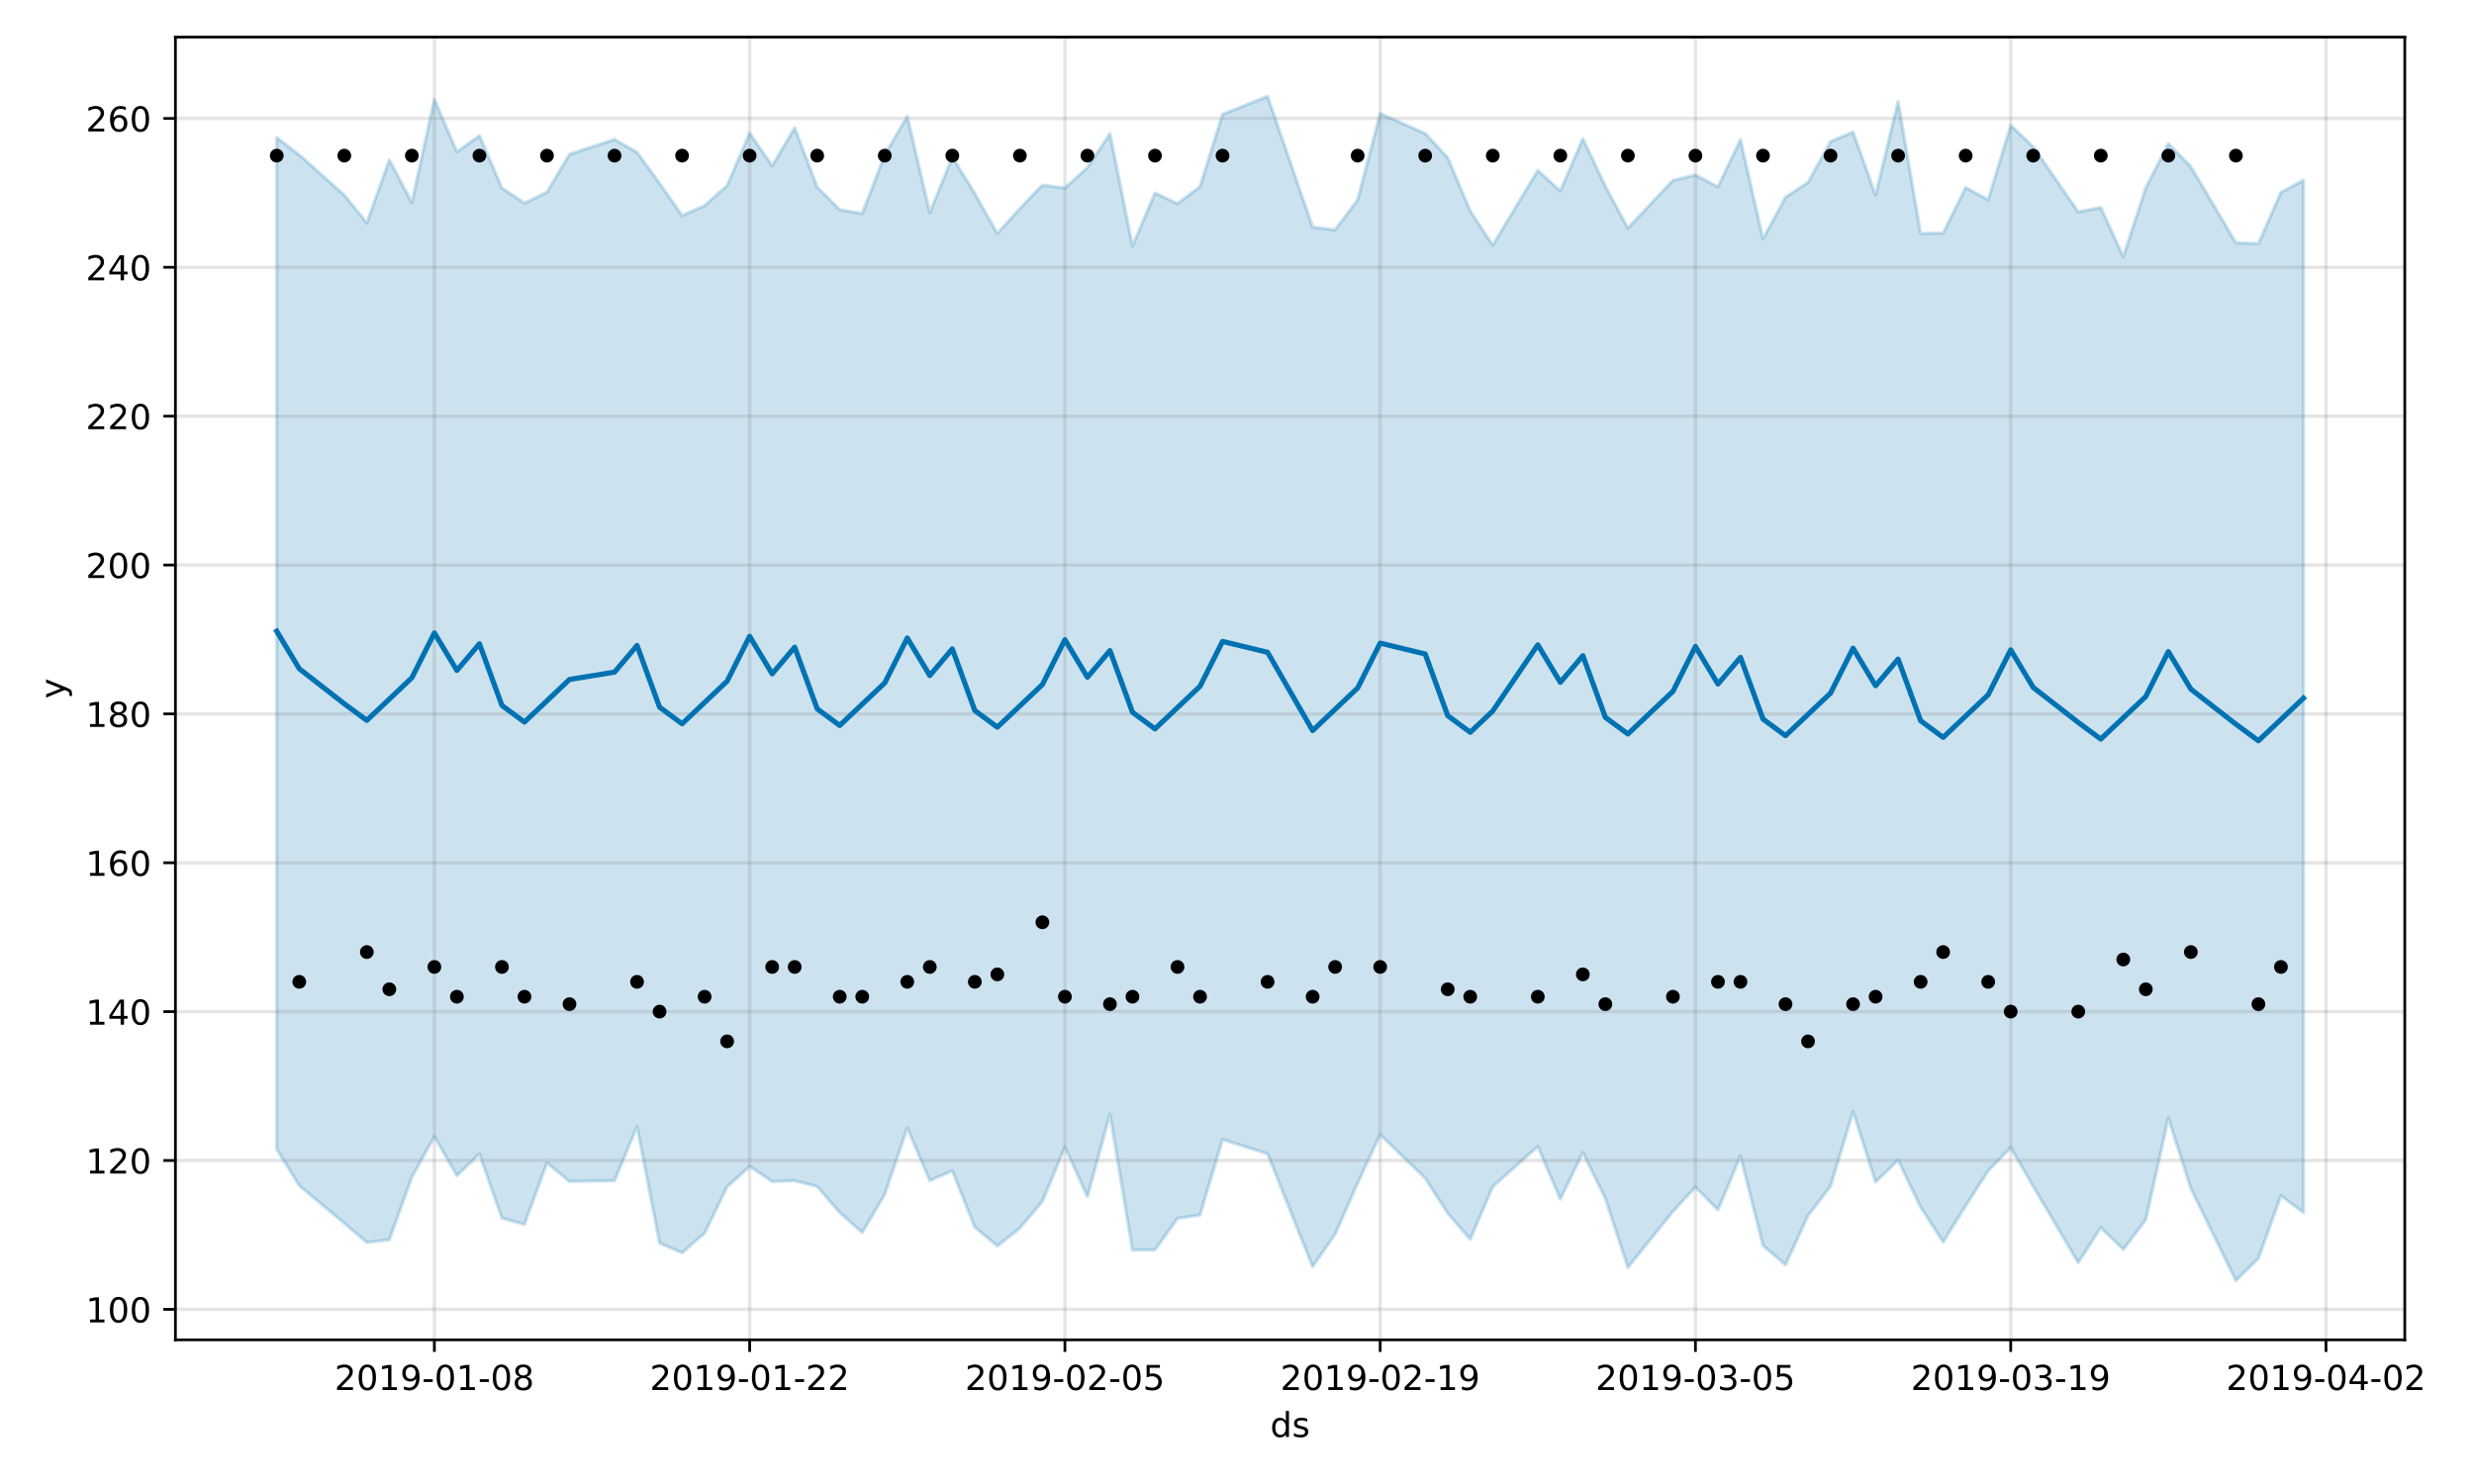 <?xml version="1.0" encoding="utf-8" standalone="no"?>
<!DOCTYPE svg PUBLIC "-//W3C//DTD SVG 1.1//EN"
  "http://www.w3.org/Graphics/SVG/1.1/DTD/svg11.dtd">
<!-- Created with matplotlib (https://matplotlib.org/) -->
<svg height="432pt" version="1.1" viewBox="0 0 720 432" width="720pt" xmlns="http://www.w3.org/2000/svg" xmlns:xlink="http://www.w3.org/1999/xlink">
 <defs>
  <style type="text/css">
*{stroke-linecap:butt;stroke-linejoin:round;}
  </style>
 </defs>
 <g id="figure_1">
  <g id="patch_1">
   <path d="M 0 432 
L 720 432 
L 720 0 
L 0 0 
z
" style="fill:#ffffff;"/>
  </g>
  <g id="axes_1">
   <g id="patch_2">
    <path d="M 51.05 390.04 
L 699.857 390.04 
L 699.857 10.8 
L 51.05 10.8 
z
" style="fill:#ffffff;"/>
   </g>
   <g id="PolyCollection_1">
    <defs>
     <path d="M 80.541 -391.945 
L 80.541 -97.471 
L 87.095 -86.848 
L 100.202 -75.898 
L 106.756 -70.315 
L 113.309 -71.108 
L 119.863 -89.3 
L 126.417 -101.158 
L 132.97 -89.761 
L 139.524 -96.068 
L 146.077 -77.388 
L 152.631 -75.592 
L 159.185 -93.476 
L 165.738 -88.064 
L 178.845 -88.304 
L 185.399 -104.038 
L 191.953 -70.131 
L 198.506 -67.31 
L 205.06 -73.029 
L 211.613 -86.503 
L 218.167 -92.453 
L 224.721 -88.048 
L 231.274 -88.267 
L 237.828 -86.614 
L 244.381 -78.99 
L 250.935 -73.202 
L 257.489 -84.285 
L 264.042 -103.657 
L 270.596 -88.303 
L 277.15 -91.182 
L 283.703 -74.73 
L 290.257 -69.286 
L 296.81 -74.454 
L 303.364 -82.254 
L 309.918 -98.103 
L 316.471 -83.655 
L 323.025 -107.671 
L 329.578 -68.111 
L 336.132 -68.154 
L 342.686 -77.302 
L 349.239 -78.295 
L 355.793 -100.283 
L 368.9 -96.116 
L 382.007 -63.256 
L 388.561 -72.72 
L 395.114 -87.574 
L 401.668 -101.708 
L 414.775 -89.025 
L 421.329 -78.801 
L 427.883 -71.232 
L 434.436 -86.549 
L 447.543 -98.238 
L 454.097 -82.909 
L 460.651 -96.477 
L 467.204 -83.126 
L 473.758 -63.026 
L 486.865 -79.322 
L 493.419 -86.413 
L 499.972 -79.782 
L 506.526 -95.44 
L 513.079 -69.431 
L 519.633 -63.8 
L 526.187 -78.155 
L 532.74 -86.656 
L 539.294 -108.4 
L 545.847 -87.907 
L 552.401 -94.269 
L 558.955 -80.578 
L 565.508 -70.411 
L 572.062 -80.956 
L 578.616 -91.178 
L 585.169 -97.909 
L 591.723 -86.614 
L 604.83 -64.409 
L 611.384 -74.646 
L 617.937 -68.256 
L 624.491 -76.971 
L 631.044 -106.542 
L 637.598 -86.023 
L 650.705 -59.198 
L 657.259 -65.664 
L 663.812 -83.924 
L 670.366 -78.998 
L 670.366 -379.538 
L 670.366 -379.538 
L 663.812 -375.989 
L 657.259 -361.091 
L 650.705 -361.329 
L 637.598 -383.488 
L 631.044 -390.186 
L 624.491 -377.349 
L 617.937 -357.271 
L 611.384 -371.605 
L 604.83 -370.314 
L 591.723 -389.271 
L 585.169 -395.503 
L 578.616 -373.856 
L 572.062 -377.392 
L 565.508 -364.171 
L 558.955 -364.016 
L 552.401 -402.439 
L 545.847 -375.169 
L 539.294 -393.574 
L 532.74 -390.777 
L 526.187 -378.931 
L 519.633 -374.581 
L 513.079 -362.413 
L 506.526 -391.344 
L 499.972 -377.6 
L 493.419 -381.058 
L 486.865 -379.507 
L 473.758 -365.584 
L 467.204 -377.774 
L 460.651 -391.64 
L 454.097 -376.417 
L 447.543 -382.41 
L 434.436 -360.608 
L 427.883 -370.601 
L 421.329 -386.079 
L 414.775 -393.165 
L 401.668 -398.951 
L 395.114 -373.831 
L 388.561 -365.092 
L 382.007 -365.912 
L 368.9 -403.962 
L 355.793 -398.74 
L 349.239 -377.694 
L 342.686 -372.712 
L 336.132 -375.831 
L 329.578 -360.417 
L 323.025 -393.077 
L 316.471 -383.25 
L 309.918 -377.255 
L 303.364 -378.121 
L 296.81 -371.31 
L 290.257 -364.018 
L 283.703 -375.664 
L 277.15 -386.263 
L 270.596 -370.066 
L 264.042 -398.152 
L 257.489 -386.906 
L 250.935 -369.849 
L 244.381 -370.946 
L 237.828 -377.54 
L 231.274 -394.802 
L 224.721 -383.701 
L 218.167 -393.288 
L 211.613 -378.009 
L 205.06 -372.122 
L 198.506 -369.258 
L 191.953 -378.617 
L 185.399 -387.655 
L 178.845 -391.416 
L 165.738 -387.105 
L 159.185 -376.056 
L 152.631 -372.869 
L 146.077 -377.29 
L 139.524 -392.49 
L 132.97 -387.805 
L 126.417 -403.079 
L 119.863 -373.001 
L 113.309 -385.466 
L 106.756 -367.09 
L 100.202 -375.217 
L 87.095 -386.914 
L 80.541 -391.945 
z
" id="m42d3e00633" style="stroke:#0072b2;stroke-opacity:0.2;"/>
    </defs>
    <g clip-path="url(#p1ea8ea8778)">
     <use style="fill:#0072b2;fill-opacity:0.2;stroke:#0072b2;stroke-opacity:0.2;" x="0" xlink:href="#m42d3e00633" y="432"/>
    </g>
   </g>
   <g id="matplotlib.axis_1">
    <g id="xtick_1">
     <g id="line2d_1">
      <path clip-path="url(#p1ea8ea8778)" d="M 126.417 390.04 
L 126.417 10.8 
" style="fill:none;stroke:#808080;stroke-linecap:square;stroke-opacity:0.2;"/>
     </g>
     <g id="line2d_2">
      <defs>
       <path d="M 0 0 
L 0 3.5 
" id="m10fb423e1f" style="stroke:#000000;stroke-width:0.8;"/>
      </defs>
      <g>
       <use style="stroke:#000000;stroke-width:0.8;" x="126.417" xlink:href="#m10fb423e1f" y="390.04"/>
      </g>
     </g>
     <g id="text_1">
      <!-- 2019-01-08 -->
      <defs>
       <path d="M 19.188 8.297 
L 53.609 8.297 
L 53.609 0 
L 7.328 0 
L 7.328 8.297 
Q 12.938 14.109 22.625 23.891 
Q 32.328 33.688 34.812 36.531 
Q 39.547 41.844 41.422 45.531 
Q 43.312 49.219 43.312 52.781 
Q 43.312 58.594 39.234 62.25 
Q 35.156 65.922 28.609 65.922 
Q 23.969 65.922 18.812 64.312 
Q 13.672 62.703 7.812 59.422 
L 7.812 69.391 
Q 13.766 71.781 18.938 73 
Q 24.125 74.219 28.422 74.219 
Q 39.75 74.219 46.484 68.547 
Q 53.219 62.891 53.219 53.422 
Q 53.219 48.922 51.531 44.891 
Q 49.859 40.875 45.406 35.406 
Q 44.188 33.984 37.641 27.219 
Q 31.109 20.453 19.188 8.297 
z
" id="DejaVuSans-50"/>
       <path d="M 31.781 66.406 
Q 24.172 66.406 20.328 58.906 
Q 16.5 51.422 16.5 36.375 
Q 16.5 21.391 20.328 13.891 
Q 24.172 6.391 31.781 6.391 
Q 39.453 6.391 43.281 13.891 
Q 47.125 21.391 47.125 36.375 
Q 47.125 51.422 43.281 58.906 
Q 39.453 66.406 31.781 66.406 
z
M 31.781 74.219 
Q 44.047 74.219 50.516 64.516 
Q 56.984 54.828 56.984 36.375 
Q 56.984 17.969 50.516 8.266 
Q 44.047 -1.422 31.781 -1.422 
Q 19.531 -1.422 13.062 8.266 
Q 6.594 17.969 6.594 36.375 
Q 6.594 54.828 13.062 64.516 
Q 19.531 74.219 31.781 74.219 
z
" id="DejaVuSans-48"/>
       <path d="M 12.406 8.297 
L 28.516 8.297 
L 28.516 63.922 
L 10.984 60.406 
L 10.984 69.391 
L 28.422 72.906 
L 38.281 72.906 
L 38.281 8.297 
L 54.391 8.297 
L 54.391 0 
L 12.406 0 
z
" id="DejaVuSans-49"/>
       <path d="M 10.984 1.516 
L 10.984 10.5 
Q 14.703 8.734 18.5 7.812 
Q 22.312 6.891 25.984 6.891 
Q 35.75 6.891 40.891 13.453 
Q 46.047 20.016 46.781 33.406 
Q 43.953 29.203 39.594 26.953 
Q 35.25 24.703 29.984 24.703 
Q 19.047 24.703 12.672 31.312 
Q 6.297 37.938 6.297 49.422 
Q 6.297 60.641 12.938 67.422 
Q 19.578 74.219 30.609 74.219 
Q 43.266 74.219 49.922 64.516 
Q 56.594 54.828 56.594 36.375 
Q 56.594 19.141 48.406 8.859 
Q 40.234 -1.422 26.422 -1.422 
Q 22.703 -1.422 18.891 -0.688 
Q 15.094 0.047 10.984 1.516 
z
M 30.609 32.422 
Q 37.25 32.422 41.125 36.953 
Q 45.016 41.5 45.016 49.422 
Q 45.016 57.281 41.125 61.844 
Q 37.25 66.406 30.609 66.406 
Q 23.969 66.406 20.094 61.844 
Q 16.219 57.281 16.219 49.422 
Q 16.219 41.5 20.094 36.953 
Q 23.969 32.422 30.609 32.422 
z
" id="DejaVuSans-57"/>
       <path d="M 4.891 31.391 
L 31.203 31.391 
L 31.203 23.391 
L 4.891 23.391 
z
" id="DejaVuSans-45"/>
       <path d="M 31.781 34.625 
Q 24.75 34.625 20.719 30.859 
Q 16.703 27.094 16.703 20.516 
Q 16.703 13.922 20.719 10.156 
Q 24.75 6.391 31.781 6.391 
Q 38.812 6.391 42.859 10.172 
Q 46.922 13.969 46.922 20.516 
Q 46.922 27.094 42.891 30.859 
Q 38.875 34.625 31.781 34.625 
z
M 21.922 38.812 
Q 15.578 40.375 12.031 44.719 
Q 8.5 49.078 8.5 55.328 
Q 8.5 64.062 14.719 69.141 
Q 20.953 74.219 31.781 74.219 
Q 42.672 74.219 48.875 69.141 
Q 55.078 64.062 55.078 55.328 
Q 55.078 49.078 51.531 44.719 
Q 48 40.375 41.703 38.812 
Q 48.828 37.156 52.797 32.312 
Q 56.781 27.484 56.781 20.516 
Q 56.781 9.906 50.312 4.234 
Q 43.844 -1.422 31.781 -1.422 
Q 19.734 -1.422 13.25 4.234 
Q 6.781 9.906 6.781 20.516 
Q 6.781 27.484 10.781 32.312 
Q 14.797 37.156 21.922 38.812 
z
M 18.312 54.391 
Q 18.312 48.734 21.844 45.562 
Q 25.391 42.391 31.781 42.391 
Q 38.141 42.391 41.719 45.562 
Q 45.312 48.734 45.312 54.391 
Q 45.312 60.062 41.719 63.234 
Q 38.141 66.406 31.781 66.406 
Q 25.391 66.406 21.844 63.234 
Q 18.312 60.062 18.312 54.391 
z
" id="DejaVuSans-56"/>
      </defs>
      <g transform="translate(97.359 404.638)scale(0.1 -0.1)">
       <use xlink:href="#DejaVuSans-50"/>
       <use x="63.623" xlink:href="#DejaVuSans-48"/>
       <use x="127.246" xlink:href="#DejaVuSans-49"/>
       <use x="190.869" xlink:href="#DejaVuSans-57"/>
       <use x="254.492" xlink:href="#DejaVuSans-45"/>
       <use x="290.576" xlink:href="#DejaVuSans-48"/>
       <use x="354.199" xlink:href="#DejaVuSans-49"/>
       <use x="417.822" xlink:href="#DejaVuSans-45"/>
       <use x="453.906" xlink:href="#DejaVuSans-48"/>
       <use x="517.529" xlink:href="#DejaVuSans-56"/>
      </g>
     </g>
    </g>
    <g id="xtick_2">
     <g id="line2d_3">
      <path clip-path="url(#p1ea8ea8778)" d="M 218.167 390.04 
L 218.167 10.8 
" style="fill:none;stroke:#808080;stroke-linecap:square;stroke-opacity:0.2;"/>
     </g>
     <g id="line2d_4">
      <g>
       <use style="stroke:#000000;stroke-width:0.8;" x="218.167" xlink:href="#m10fb423e1f" y="390.04"/>
      </g>
     </g>
     <g id="text_2">
      <!-- 2019-01-22 -->
      <g transform="translate(189.109 404.638)scale(0.1 -0.1)">
       <use xlink:href="#DejaVuSans-50"/>
       <use x="63.623" xlink:href="#DejaVuSans-48"/>
       <use x="127.246" xlink:href="#DejaVuSans-49"/>
       <use x="190.869" xlink:href="#DejaVuSans-57"/>
       <use x="254.492" xlink:href="#DejaVuSans-45"/>
       <use x="290.576" xlink:href="#DejaVuSans-48"/>
       <use x="354.199" xlink:href="#DejaVuSans-49"/>
       <use x="417.822" xlink:href="#DejaVuSans-45"/>
       <use x="453.906" xlink:href="#DejaVuSans-50"/>
       <use x="517.529" xlink:href="#DejaVuSans-50"/>
      </g>
     </g>
    </g>
    <g id="xtick_3">
     <g id="line2d_5">
      <path clip-path="url(#p1ea8ea8778)" d="M 309.918 390.04 
L 309.918 10.8 
" style="fill:none;stroke:#808080;stroke-linecap:square;stroke-opacity:0.2;"/>
     </g>
     <g id="line2d_6">
      <g>
       <use style="stroke:#000000;stroke-width:0.8;" x="309.918" xlink:href="#m10fb423e1f" y="390.04"/>
      </g>
     </g>
     <g id="text_3">
      <!-- 2019-02-05 -->
      <defs>
       <path d="M 10.797 72.906 
L 49.516 72.906 
L 49.516 64.594 
L 19.828 64.594 
L 19.828 46.734 
Q 21.969 47.469 24.109 47.828 
Q 26.266 48.188 28.422 48.188 
Q 40.625 48.188 47.75 41.5 
Q 54.891 34.812 54.891 23.391 
Q 54.891 11.625 47.562 5.094 
Q 40.234 -1.422 26.906 -1.422 
Q 22.312 -1.422 17.547 -0.641 
Q 12.797 0.141 7.719 1.703 
L 7.719 11.625 
Q 12.109 9.234 16.797 8.062 
Q 21.484 6.891 26.703 6.891 
Q 35.156 6.891 40.078 11.328 
Q 45.016 15.766 45.016 23.391 
Q 45.016 31 40.078 35.438 
Q 35.156 39.891 26.703 39.891 
Q 22.75 39.891 18.812 39.016 
Q 14.891 38.141 10.797 36.281 
z
" id="DejaVuSans-53"/>
      </defs>
      <g transform="translate(280.86 404.638)scale(0.1 -0.1)">
       <use xlink:href="#DejaVuSans-50"/>
       <use x="63.623" xlink:href="#DejaVuSans-48"/>
       <use x="127.246" xlink:href="#DejaVuSans-49"/>
       <use x="190.869" xlink:href="#DejaVuSans-57"/>
       <use x="254.492" xlink:href="#DejaVuSans-45"/>
       <use x="290.576" xlink:href="#DejaVuSans-48"/>
       <use x="354.199" xlink:href="#DejaVuSans-50"/>
       <use x="417.822" xlink:href="#DejaVuSans-45"/>
       <use x="453.906" xlink:href="#DejaVuSans-48"/>
       <use x="517.529" xlink:href="#DejaVuSans-53"/>
      </g>
     </g>
    </g>
    <g id="xtick_4">
     <g id="line2d_7">
      <path clip-path="url(#p1ea8ea8778)" d="M 401.668 390.04 
L 401.668 10.8 
" style="fill:none;stroke:#808080;stroke-linecap:square;stroke-opacity:0.2;"/>
     </g>
     <g id="line2d_8">
      <g>
       <use style="stroke:#000000;stroke-width:0.8;" x="401.668" xlink:href="#m10fb423e1f" y="390.04"/>
      </g>
     </g>
     <g id="text_4">
      <!-- 2019-02-19 -->
      <g transform="translate(372.61 404.638)scale(0.1 -0.1)">
       <use xlink:href="#DejaVuSans-50"/>
       <use x="63.623" xlink:href="#DejaVuSans-48"/>
       <use x="127.246" xlink:href="#DejaVuSans-49"/>
       <use x="190.869" xlink:href="#DejaVuSans-57"/>
       <use x="254.492" xlink:href="#DejaVuSans-45"/>
       <use x="290.576" xlink:href="#DejaVuSans-48"/>
       <use x="354.199" xlink:href="#DejaVuSans-50"/>
       <use x="417.822" xlink:href="#DejaVuSans-45"/>
       <use x="453.906" xlink:href="#DejaVuSans-49"/>
       <use x="517.529" xlink:href="#DejaVuSans-57"/>
      </g>
     </g>
    </g>
    <g id="xtick_5">
     <g id="line2d_9">
      <path clip-path="url(#p1ea8ea8778)" d="M 493.419 390.04 
L 493.419 10.8 
" style="fill:none;stroke:#808080;stroke-linecap:square;stroke-opacity:0.2;"/>
     </g>
     <g id="line2d_10">
      <g>
       <use style="stroke:#000000;stroke-width:0.8;" x="493.419" xlink:href="#m10fb423e1f" y="390.04"/>
      </g>
     </g>
     <g id="text_5">
      <!-- 2019-03-05 -->
      <defs>
       <path d="M 40.578 39.312 
Q 47.656 37.797 51.625 33 
Q 55.609 28.219 55.609 21.188 
Q 55.609 10.406 48.188 4.484 
Q 40.766 -1.422 27.094 -1.422 
Q 22.516 -1.422 17.656 -0.516 
Q 12.797 0.391 7.625 2.203 
L 7.625 11.719 
Q 11.719 9.328 16.594 8.109 
Q 21.484 6.891 26.812 6.891 
Q 36.078 6.891 40.938 10.547 
Q 45.797 14.203 45.797 21.188 
Q 45.797 27.641 41.281 31.266 
Q 36.766 34.906 28.719 34.906 
L 20.219 34.906 
L 20.219 43.016 
L 29.109 43.016 
Q 36.375 43.016 40.234 45.922 
Q 44.094 48.828 44.094 54.297 
Q 44.094 59.906 40.109 62.906 
Q 36.141 65.922 28.719 65.922 
Q 24.656 65.922 20.016 65.031 
Q 15.375 64.156 9.812 62.312 
L 9.812 71.094 
Q 15.438 72.656 20.344 73.438 
Q 25.25 74.219 29.594 74.219 
Q 40.828 74.219 47.359 69.109 
Q 53.906 64.016 53.906 55.328 
Q 53.906 49.266 50.438 45.094 
Q 46.969 40.922 40.578 39.312 
z
" id="DejaVuSans-51"/>
      </defs>
      <g transform="translate(464.361 404.638)scale(0.1 -0.1)">
       <use xlink:href="#DejaVuSans-50"/>
       <use x="63.623" xlink:href="#DejaVuSans-48"/>
       <use x="127.246" xlink:href="#DejaVuSans-49"/>
       <use x="190.869" xlink:href="#DejaVuSans-57"/>
       <use x="254.492" xlink:href="#DejaVuSans-45"/>
       <use x="290.576" xlink:href="#DejaVuSans-48"/>
       <use x="354.199" xlink:href="#DejaVuSans-51"/>
       <use x="417.822" xlink:href="#DejaVuSans-45"/>
       <use x="453.906" xlink:href="#DejaVuSans-48"/>
       <use x="517.529" xlink:href="#DejaVuSans-53"/>
      </g>
     </g>
    </g>
    <g id="xtick_6">
     <g id="line2d_11">
      <path clip-path="url(#p1ea8ea8778)" d="M 585.169 390.04 
L 585.169 10.8 
" style="fill:none;stroke:#808080;stroke-linecap:square;stroke-opacity:0.2;"/>
     </g>
     <g id="line2d_12">
      <g>
       <use style="stroke:#000000;stroke-width:0.8;" x="585.169" xlink:href="#m10fb423e1f" y="390.04"/>
      </g>
     </g>
     <g id="text_6">
      <!-- 2019-03-19 -->
      <g transform="translate(556.111 404.638)scale(0.1 -0.1)">
       <use xlink:href="#DejaVuSans-50"/>
       <use x="63.623" xlink:href="#DejaVuSans-48"/>
       <use x="127.246" xlink:href="#DejaVuSans-49"/>
       <use x="190.869" xlink:href="#DejaVuSans-57"/>
       <use x="254.492" xlink:href="#DejaVuSans-45"/>
       <use x="290.576" xlink:href="#DejaVuSans-48"/>
       <use x="354.199" xlink:href="#DejaVuSans-51"/>
       <use x="417.822" xlink:href="#DejaVuSans-45"/>
       <use x="453.906" xlink:href="#DejaVuSans-49"/>
       <use x="517.529" xlink:href="#DejaVuSans-57"/>
      </g>
     </g>
    </g>
    <g id="xtick_7">
     <g id="line2d_13">
      <path clip-path="url(#p1ea8ea8778)" d="M 676.92 390.04 
L 676.92 10.8 
" style="fill:none;stroke:#808080;stroke-linecap:square;stroke-opacity:0.2;"/>
     </g>
     <g id="line2d_14">
      <g>
       <use style="stroke:#000000;stroke-width:0.8;" x="676.92" xlink:href="#m10fb423e1f" y="390.04"/>
      </g>
     </g>
     <g id="text_7">
      <!-- 2019-04-02 -->
      <defs>
       <path d="M 37.797 64.312 
L 12.891 25.391 
L 37.797 25.391 
z
M 35.203 72.906 
L 47.609 72.906 
L 47.609 25.391 
L 58.016 25.391 
L 58.016 17.188 
L 47.609 17.188 
L 47.609 0 
L 37.797 0 
L 37.797 17.188 
L 4.891 17.188 
L 4.891 26.703 
z
" id="DejaVuSans-52"/>
      </defs>
      <g transform="translate(647.862 404.638)scale(0.1 -0.1)">
       <use xlink:href="#DejaVuSans-50"/>
       <use x="63.623" xlink:href="#DejaVuSans-48"/>
       <use x="127.246" xlink:href="#DejaVuSans-49"/>
       <use x="190.869" xlink:href="#DejaVuSans-57"/>
       <use x="254.492" xlink:href="#DejaVuSans-45"/>
       <use x="290.576" xlink:href="#DejaVuSans-48"/>
       <use x="354.199" xlink:href="#DejaVuSans-52"/>
       <use x="417.822" xlink:href="#DejaVuSans-45"/>
       <use x="453.906" xlink:href="#DejaVuSans-48"/>
       <use x="517.529" xlink:href="#DejaVuSans-50"/>
      </g>
     </g>
    </g>
    <g id="text_8">
     <!-- ds -->
     <defs>
      <path d="M 45.406 46.391 
L 45.406 75.984 
L 54.391 75.984 
L 54.391 0 
L 45.406 0 
L 45.406 8.203 
Q 42.578 3.328 38.25 0.953 
Q 33.938 -1.422 27.875 -1.422 
Q 17.969 -1.422 11.734 6.484 
Q 5.516 14.406 5.516 27.297 
Q 5.516 40.188 11.734 48.094 
Q 17.969 56 27.875 56 
Q 33.938 56 38.25 53.625 
Q 42.578 51.266 45.406 46.391 
z
M 14.797 27.297 
Q 14.797 17.391 18.875 11.75 
Q 22.953 6.109 30.078 6.109 
Q 37.203 6.109 41.297 11.75 
Q 45.406 17.391 45.406 27.297 
Q 45.406 37.203 41.297 42.844 
Q 37.203 48.484 30.078 48.484 
Q 22.953 48.484 18.875 42.844 
Q 14.797 37.203 14.797 27.297 
z
" id="DejaVuSans-100"/>
      <path d="M 44.281 53.078 
L 44.281 44.578 
Q 40.484 46.531 36.375 47.5 
Q 32.281 48.484 27.875 48.484 
Q 21.188 48.484 17.844 46.438 
Q 14.5 44.391 14.5 40.281 
Q 14.5 37.156 16.891 35.375 
Q 19.281 33.594 26.516 31.984 
L 29.594 31.297 
Q 39.156 29.25 43.188 25.516 
Q 47.219 21.781 47.219 15.094 
Q 47.219 7.469 41.188 3.016 
Q 35.156 -1.422 24.609 -1.422 
Q 20.219 -1.422 15.453 -0.562 
Q 10.688 0.297 5.422 2 
L 5.422 11.281 
Q 10.406 8.688 15.234 7.391 
Q 20.062 6.109 24.812 6.109 
Q 31.156 6.109 34.562 8.281 
Q 37.984 10.453 37.984 14.406 
Q 37.984 18.062 35.516 20.016 
Q 33.062 21.969 24.703 23.781 
L 21.578 24.516 
Q 13.234 26.266 9.516 29.906 
Q 5.812 33.547 5.812 39.891 
Q 5.812 47.609 11.281 51.797 
Q 16.75 56 26.812 56 
Q 31.781 56 36.172 55.266 
Q 40.578 54.547 44.281 53.078 
z
" id="DejaVuSans-115"/>
     </defs>
     <g transform="translate(369.675 418.317)scale(0.1 -0.1)">
      <use xlink:href="#DejaVuSans-100"/>
      <use x="63.477" xlink:href="#DejaVuSans-115"/>
     </g>
    </g>
   </g>
   <g id="matplotlib.axis_2">
    <g id="ytick_1">
     <g id="line2d_15">
      <path clip-path="url(#p1ea8ea8778)" d="M 51.05 381.153 
L 699.857 381.153 
" style="fill:none;stroke:#808080;stroke-linecap:square;stroke-opacity:0.2;"/>
     </g>
     <g id="line2d_16">
      <defs>
       <path d="M 0 0 
L -3.5 0 
" id="m624b433dbf" style="stroke:#000000;stroke-width:0.8;"/>
      </defs>
      <g>
       <use style="stroke:#000000;stroke-width:0.8;" x="51.05" xlink:href="#m624b433dbf" y="381.153"/>
      </g>
     </g>
     <g id="text_9">
      <!-- 100 -->
      <g transform="translate(24.962 384.952)scale(0.1 -0.1)">
       <use xlink:href="#DejaVuSans-49"/>
       <use x="63.623" xlink:href="#DejaVuSans-48"/>
       <use x="127.246" xlink:href="#DejaVuSans-48"/>
      </g>
     </g>
    </g>
    <g id="ytick_2">
     <g id="line2d_17">
      <path clip-path="url(#p1ea8ea8778)" d="M 51.05 337.818 
L 699.857 337.818 
" style="fill:none;stroke:#808080;stroke-linecap:square;stroke-opacity:0.2;"/>
     </g>
     <g id="line2d_18">
      <g>
       <use style="stroke:#000000;stroke-width:0.8;" x="51.05" xlink:href="#m624b433dbf" y="337.818"/>
      </g>
     </g>
     <g id="text_10">
      <!-- 120 -->
      <g transform="translate(24.962 341.617)scale(0.1 -0.1)">
       <use xlink:href="#DejaVuSans-49"/>
       <use x="63.623" xlink:href="#DejaVuSans-50"/>
       <use x="127.246" xlink:href="#DejaVuSans-48"/>
      </g>
     </g>
    </g>
    <g id="ytick_3">
     <g id="line2d_19">
      <path clip-path="url(#p1ea8ea8778)" d="M 51.05 294.483 
L 699.857 294.483 
" style="fill:none;stroke:#808080;stroke-linecap:square;stroke-opacity:0.2;"/>
     </g>
     <g id="line2d_20">
      <g>
       <use style="stroke:#000000;stroke-width:0.8;" x="51.05" xlink:href="#m624b433dbf" y="294.483"/>
      </g>
     </g>
     <g id="text_11">
      <!-- 140 -->
      <g transform="translate(24.962 298.282)scale(0.1 -0.1)">
       <use xlink:href="#DejaVuSans-49"/>
       <use x="63.623" xlink:href="#DejaVuSans-52"/>
       <use x="127.246" xlink:href="#DejaVuSans-48"/>
      </g>
     </g>
    </g>
    <g id="ytick_4">
     <g id="line2d_21">
      <path clip-path="url(#p1ea8ea8778)" d="M 51.05 251.148 
L 699.857 251.148 
" style="fill:none;stroke:#808080;stroke-linecap:square;stroke-opacity:0.2;"/>
     </g>
     <g id="line2d_22">
      <g>
       <use style="stroke:#000000;stroke-width:0.8;" x="51.05" xlink:href="#m624b433dbf" y="251.148"/>
      </g>
     </g>
     <g id="text_12">
      <!-- 160 -->
      <defs>
       <path d="M 33.016 40.375 
Q 26.375 40.375 22.484 35.828 
Q 18.609 31.297 18.609 23.391 
Q 18.609 15.531 22.484 10.953 
Q 26.375 6.391 33.016 6.391 
Q 39.656 6.391 43.531 10.953 
Q 47.406 15.531 47.406 23.391 
Q 47.406 31.297 43.531 35.828 
Q 39.656 40.375 33.016 40.375 
z
M 52.594 71.297 
L 52.594 62.312 
Q 48.875 64.062 45.094 64.984 
Q 41.312 65.922 37.594 65.922 
Q 27.828 65.922 22.672 59.328 
Q 17.531 52.734 16.797 39.406 
Q 19.672 43.656 24.016 45.922 
Q 28.375 48.188 33.594 48.188 
Q 44.578 48.188 50.953 41.516 
Q 57.328 34.859 57.328 23.391 
Q 57.328 12.156 50.688 5.359 
Q 44.047 -1.422 33.016 -1.422 
Q 20.359 -1.422 13.672 8.266 
Q 6.984 17.969 6.984 36.375 
Q 6.984 53.656 15.188 63.938 
Q 23.391 74.219 37.203 74.219 
Q 40.922 74.219 44.703 73.484 
Q 48.484 72.75 52.594 71.297 
z
" id="DejaVuSans-54"/>
      </defs>
      <g transform="translate(24.962 254.947)scale(0.1 -0.1)">
       <use xlink:href="#DejaVuSans-49"/>
       <use x="63.623" xlink:href="#DejaVuSans-54"/>
       <use x="127.246" xlink:href="#DejaVuSans-48"/>
      </g>
     </g>
    </g>
    <g id="ytick_5">
     <g id="line2d_23">
      <path clip-path="url(#p1ea8ea8778)" d="M 51.05 207.813 
L 699.857 207.813 
" style="fill:none;stroke:#808080;stroke-linecap:square;stroke-opacity:0.2;"/>
     </g>
     <g id="line2d_24">
      <g>
       <use style="stroke:#000000;stroke-width:0.8;" x="51.05" xlink:href="#m624b433dbf" y="207.813"/>
      </g>
     </g>
     <g id="text_13">
      <!-- 180 -->
      <g transform="translate(24.962 211.613)scale(0.1 -0.1)">
       <use xlink:href="#DejaVuSans-49"/>
       <use x="63.623" xlink:href="#DejaVuSans-56"/>
       <use x="127.246" xlink:href="#DejaVuSans-48"/>
      </g>
     </g>
    </g>
    <g id="ytick_6">
     <g id="line2d_25">
      <path clip-path="url(#p1ea8ea8778)" d="M 51.05 164.479 
L 699.857 164.479 
" style="fill:none;stroke:#808080;stroke-linecap:square;stroke-opacity:0.2;"/>
     </g>
     <g id="line2d_26">
      <g>
       <use style="stroke:#000000;stroke-width:0.8;" x="51.05" xlink:href="#m624b433dbf" y="164.479"/>
      </g>
     </g>
     <g id="text_14">
      <!-- 200 -->
      <g transform="translate(24.962 168.278)scale(0.1 -0.1)">
       <use xlink:href="#DejaVuSans-50"/>
       <use x="63.623" xlink:href="#DejaVuSans-48"/>
       <use x="127.246" xlink:href="#DejaVuSans-48"/>
      </g>
     </g>
    </g>
    <g id="ytick_7">
     <g id="line2d_27">
      <path clip-path="url(#p1ea8ea8778)" d="M 51.05 121.144 
L 699.857 121.144 
" style="fill:none;stroke:#808080;stroke-linecap:square;stroke-opacity:0.2;"/>
     </g>
     <g id="line2d_28">
      <g>
       <use style="stroke:#000000;stroke-width:0.8;" x="51.05" xlink:href="#m624b433dbf" y="121.144"/>
      </g>
     </g>
     <g id="text_15">
      <!-- 220 -->
      <g transform="translate(24.962 124.943)scale(0.1 -0.1)">
       <use xlink:href="#DejaVuSans-50"/>
       <use x="63.623" xlink:href="#DejaVuSans-50"/>
       <use x="127.246" xlink:href="#DejaVuSans-48"/>
      </g>
     </g>
    </g>
    <g id="ytick_8">
     <g id="line2d_29">
      <path clip-path="url(#p1ea8ea8778)" d="M 51.05 77.809 
L 699.857 77.809 
" style="fill:none;stroke:#808080;stroke-linecap:square;stroke-opacity:0.2;"/>
     </g>
     <g id="line2d_30">
      <g>
       <use style="stroke:#000000;stroke-width:0.8;" x="51.05" xlink:href="#m624b433dbf" y="77.809"/>
      </g>
     </g>
     <g id="text_16">
      <!-- 240 -->
      <g transform="translate(24.962 81.608)scale(0.1 -0.1)">
       <use xlink:href="#DejaVuSans-50"/>
       <use x="63.623" xlink:href="#DejaVuSans-52"/>
       <use x="127.246" xlink:href="#DejaVuSans-48"/>
      </g>
     </g>
    </g>
    <g id="ytick_9">
     <g id="line2d_31">
      <path clip-path="url(#p1ea8ea8778)" d="M 51.05 34.474 
L 699.857 34.474 
" style="fill:none;stroke:#808080;stroke-linecap:square;stroke-opacity:0.2;"/>
     </g>
     <g id="line2d_32">
      <g>
       <use style="stroke:#000000;stroke-width:0.8;" x="51.05" xlink:href="#m624b433dbf" y="34.474"/>
      </g>
     </g>
     <g id="text_17">
      <!-- 260 -->
      <g transform="translate(24.962 38.274)scale(0.1 -0.1)">
       <use xlink:href="#DejaVuSans-50"/>
       <use x="63.623" xlink:href="#DejaVuSans-54"/>
       <use x="127.246" xlink:href="#DejaVuSans-48"/>
      </g>
     </g>
    </g>
    <g id="text_18">
     <!-- y -->
     <defs>
      <path d="M 32.172 -5.078 
Q 28.375 -14.844 24.75 -17.812 
Q 21.141 -20.797 15.094 -20.797 
L 7.906 -20.797 
L 7.906 -13.281 
L 13.188 -13.281 
Q 16.891 -13.281 18.938 -11.516 
Q 21 -9.766 23.484 -3.219 
L 25.094 0.875 
L 2.984 54.688 
L 12.5 54.688 
L 29.594 11.922 
L 46.688 54.688 
L 56.203 54.688 
z
" id="DejaVuSans-121"/>
     </defs>
     <g transform="translate(18.883 203.379)rotate(-90)scale(0.1 -0.1)">
      <use xlink:href="#DejaVuSans-121"/>
     </g>
    </g>
   </g>
   <g id="line2d_33">
    <defs>
     <path d="M 0 1.5 
C 0.398 1.5 0.779 1.342 1.061 1.061 
C 1.342 0.779 1.5 0.398 1.5 0 
C 1.5 -0.398 1.342 -0.779 1.061 -1.061 
C 0.779 -1.342 0.398 -1.5 0 -1.5 
C -0.398 -1.5 -0.779 -1.342 -1.061 -1.061 
C -1.342 -0.779 -1.5 -0.398 -1.5 0 
C -1.5 0.398 -1.342 0.779 -1.061 1.061 
C -0.779 1.342 -0.398 1.5 0 1.5 
z
" id="m9af51e0bf7" style="stroke:#000000;"/>
    </defs>
    <g clip-path="url(#p1ea8ea8778)">
     <use style="stroke:#000000;" x="80.541" xlink:href="#m9af51e0bf7" y="45.308"/>
     <use style="stroke:#000000;" x="87.095" xlink:href="#m9af51e0bf7" y="285.816"/>
     <use style="stroke:#000000;" x="100.202" xlink:href="#m9af51e0bf7" y="45.308"/>
     <use style="stroke:#000000;" x="106.756" xlink:href="#m9af51e0bf7" y="277.149"/>
     <use style="stroke:#000000;" x="113.309" xlink:href="#m9af51e0bf7" y="287.983"/>
     <use style="stroke:#000000;" x="119.863" xlink:href="#m9af51e0bf7" y="45.308"/>
     <use style="stroke:#000000;" x="126.417" xlink:href="#m9af51e0bf7" y="281.483"/>
     <use style="stroke:#000000;" x="132.97" xlink:href="#m9af51e0bf7" y="290.15"/>
     <use style="stroke:#000000;" x="139.524" xlink:href="#m9af51e0bf7" y="45.308"/>
     <use style="stroke:#000000;" x="146.077" xlink:href="#m9af51e0bf7" y="281.483"/>
     <use style="stroke:#000000;" x="152.631" xlink:href="#m9af51e0bf7" y="290.15"/>
     <use style="stroke:#000000;" x="159.185" xlink:href="#m9af51e0bf7" y="45.308"/>
     <use style="stroke:#000000;" x="165.738" xlink:href="#m9af51e0bf7" y="292.316"/>
     <use style="stroke:#000000;" x="178.845" xlink:href="#m9af51e0bf7" y="45.308"/>
     <use style="stroke:#000000;" x="185.399" xlink:href="#m9af51e0bf7" y="285.816"/>
     <use style="stroke:#000000;" x="191.953" xlink:href="#m9af51e0bf7" y="294.483"/>
     <use style="stroke:#000000;" x="198.506" xlink:href="#m9af51e0bf7" y="45.308"/>
     <use style="stroke:#000000;" x="205.06" xlink:href="#m9af51e0bf7" y="290.15"/>
     <use style="stroke:#000000;" x="211.613" xlink:href="#m9af51e0bf7" y="303.15"/>
     <use style="stroke:#000000;" x="218.167" xlink:href="#m9af51e0bf7" y="45.308"/>
     <use style="stroke:#000000;" x="224.721" xlink:href="#m9af51e0bf7" y="281.483"/>
     <use style="stroke:#000000;" x="231.274" xlink:href="#m9af51e0bf7" y="281.483"/>
     <use style="stroke:#000000;" x="237.828" xlink:href="#m9af51e0bf7" y="45.308"/>
     <use style="stroke:#000000;" x="244.381" xlink:href="#m9af51e0bf7" y="290.15"/>
     <use style="stroke:#000000;" x="250.935" xlink:href="#m9af51e0bf7" y="290.15"/>
     <use style="stroke:#000000;" x="257.489" xlink:href="#m9af51e0bf7" y="45.308"/>
     <use style="stroke:#000000;" x="264.042" xlink:href="#m9af51e0bf7" y="285.816"/>
     <use style="stroke:#000000;" x="270.596" xlink:href="#m9af51e0bf7" y="281.483"/>
     <use style="stroke:#000000;" x="277.15" xlink:href="#m9af51e0bf7" y="45.308"/>
     <use style="stroke:#000000;" x="283.703" xlink:href="#m9af51e0bf7" y="285.816"/>
     <use style="stroke:#000000;" x="290.257" xlink:href="#m9af51e0bf7" y="283.649"/>
     <use style="stroke:#000000;" x="296.81" xlink:href="#m9af51e0bf7" y="45.308"/>
     <use style="stroke:#000000;" x="303.364" xlink:href="#m9af51e0bf7" y="268.482"/>
     <use style="stroke:#000000;" x="309.918" xlink:href="#m9af51e0bf7" y="290.15"/>
     <use style="stroke:#000000;" x="316.471" xlink:href="#m9af51e0bf7" y="45.308"/>
     <use style="stroke:#000000;" x="323.025" xlink:href="#m9af51e0bf7" y="292.316"/>
     <use style="stroke:#000000;" x="329.578" xlink:href="#m9af51e0bf7" y="290.15"/>
     <use style="stroke:#000000;" x="336.132" xlink:href="#m9af51e0bf7" y="45.308"/>
     <use style="stroke:#000000;" x="342.686" xlink:href="#m9af51e0bf7" y="281.483"/>
     <use style="stroke:#000000;" x="349.239" xlink:href="#m9af51e0bf7" y="290.15"/>
     <use style="stroke:#000000;" x="355.793" xlink:href="#m9af51e0bf7" y="45.308"/>
     <use style="stroke:#000000;" x="368.9" xlink:href="#m9af51e0bf7" y="285.816"/>
     <use style="stroke:#000000;" x="382.007" xlink:href="#m9af51e0bf7" y="290.15"/>
     <use style="stroke:#000000;" x="388.561" xlink:href="#m9af51e0bf7" y="281.483"/>
     <use style="stroke:#000000;" x="395.114" xlink:href="#m9af51e0bf7" y="45.308"/>
     <use style="stroke:#000000;" x="401.668" xlink:href="#m9af51e0bf7" y="281.483"/>
     <use style="stroke:#000000;" x="414.775" xlink:href="#m9af51e0bf7" y="45.308"/>
     <use style="stroke:#000000;" x="421.329" xlink:href="#m9af51e0bf7" y="287.983"/>
     <use style="stroke:#000000;" x="427.883" xlink:href="#m9af51e0bf7" y="290.15"/>
     <use style="stroke:#000000;" x="434.436" xlink:href="#m9af51e0bf7" y="45.308"/>
     <use style="stroke:#000000;" x="447.543" xlink:href="#m9af51e0bf7" y="290.15"/>
     <use style="stroke:#000000;" x="454.097" xlink:href="#m9af51e0bf7" y="45.308"/>
     <use style="stroke:#000000;" x="460.651" xlink:href="#m9af51e0bf7" y="283.649"/>
     <use style="stroke:#000000;" x="467.204" xlink:href="#m9af51e0bf7" y="292.316"/>
     <use style="stroke:#000000;" x="473.758" xlink:href="#m9af51e0bf7" y="45.308"/>
     <use style="stroke:#000000;" x="486.865" xlink:href="#m9af51e0bf7" y="290.15"/>
     <use style="stroke:#000000;" x="493.419" xlink:href="#m9af51e0bf7" y="45.308"/>
     <use style="stroke:#000000;" x="499.972" xlink:href="#m9af51e0bf7" y="285.816"/>
     <use style="stroke:#000000;" x="506.526" xlink:href="#m9af51e0bf7" y="285.816"/>
     <use style="stroke:#000000;" x="513.079" xlink:href="#m9af51e0bf7" y="45.308"/>
     <use style="stroke:#000000;" x="519.633" xlink:href="#m9af51e0bf7" y="292.316"/>
     <use style="stroke:#000000;" x="526.187" xlink:href="#m9af51e0bf7" y="303.15"/>
     <use style="stroke:#000000;" x="532.74" xlink:href="#m9af51e0bf7" y="45.308"/>
     <use style="stroke:#000000;" x="539.294" xlink:href="#m9af51e0bf7" y="292.316"/>
     <use style="stroke:#000000;" x="545.847" xlink:href="#m9af51e0bf7" y="290.15"/>
     <use style="stroke:#000000;" x="552.401" xlink:href="#m9af51e0bf7" y="45.308"/>
     <use style="stroke:#000000;" x="558.955" xlink:href="#m9af51e0bf7" y="285.816"/>
     <use style="stroke:#000000;" x="565.508" xlink:href="#m9af51e0bf7" y="277.149"/>
     <use style="stroke:#000000;" x="572.062" xlink:href="#m9af51e0bf7" y="45.308"/>
     <use style="stroke:#000000;" x="578.616" xlink:href="#m9af51e0bf7" y="285.816"/>
     <use style="stroke:#000000;" x="585.169" xlink:href="#m9af51e0bf7" y="294.483"/>
     <use style="stroke:#000000;" x="591.723" xlink:href="#m9af51e0bf7" y="45.308"/>
     <use style="stroke:#000000;" x="604.83" xlink:href="#m9af51e0bf7" y="294.483"/>
     <use style="stroke:#000000;" x="611.384" xlink:href="#m9af51e0bf7" y="45.308"/>
     <use style="stroke:#000000;" x="617.937" xlink:href="#m9af51e0bf7" y="279.316"/>
     <use style="stroke:#000000;" x="624.491" xlink:href="#m9af51e0bf7" y="287.983"/>
     <use style="stroke:#000000;" x="631.044" xlink:href="#m9af51e0bf7" y="45.308"/>
     <use style="stroke:#000000;" x="637.598" xlink:href="#m9af51e0bf7" y="277.149"/>
     <use style="stroke:#000000;" x="650.705" xlink:href="#m9af51e0bf7" y="45.308"/>
     <use style="stroke:#000000;" x="657.259" xlink:href="#m9af51e0bf7" y="292.316"/>
     <use style="stroke:#000000;" x="663.812" xlink:href="#m9af51e0bf7" y="281.483"/>
    </g>
   </g>
   <g id="line2d_34">
    <path clip-path="url(#p1ea8ea8778)" d="M 80.541 183.752 
L 87.095 194.671 
L 100.202 204.869 
L 106.756 209.703 
L 113.309 203.506 
L 119.863 197.304 
L 126.417 184.247 
L 132.97 195.166 
L 139.524 187.41 
L 146.077 205.364 
L 152.631 210.198 
L 159.185 204.001 
L 165.738 197.799 
L 178.845 195.661 
L 185.399 187.905 
L 191.953 205.859 
L 198.506 210.693 
L 205.06 204.496 
L 211.613 198.294 
L 218.167 185.237 
L 224.721 196.156 
L 231.274 188.4 
L 237.828 206.354 
L 244.381 211.187 
L 250.935 204.99 
L 257.489 198.789 
L 264.042 185.731 
L 270.596 196.65 
L 277.15 188.895 
L 283.703 206.849 
L 290.257 211.682 
L 296.81 205.485 
L 303.364 199.284 
L 309.918 186.226 
L 316.471 197.145 
L 323.025 189.39 
L 329.578 207.343 
L 336.132 212.177 
L 342.686 205.98 
L 349.239 199.779 
L 355.793 186.721 
L 368.9 189.885 
L 382.007 212.672 
L 388.561 206.475 
L 395.114 200.273 
L 401.668 187.216 
L 414.775 190.379 
L 421.329 208.333 
L 427.883 213.167 
L 434.436 206.97 
L 447.543 187.711 
L 454.097 198.63 
L 460.651 190.874 
L 467.204 208.828 
L 473.758 213.662 
L 486.865 201.263 
L 493.419 188.206 
L 499.972 199.125 
L 506.526 191.369 
L 513.079 209.323 
L 519.633 214.156 
L 526.187 207.959 
L 532.74 201.758 
L 539.294 188.7 
L 545.847 199.619 
L 552.401 191.864 
L 558.955 209.818 
L 565.508 214.651 
L 572.062 208.454 
L 578.616 202.253 
L 585.169 189.195 
L 591.723 200.114 
L 604.83 210.312 
L 611.384 215.146 
L 617.937 208.949 
L 624.491 202.748 
L 631.044 189.69 
L 637.598 200.609 
L 650.705 210.807 
L 657.259 215.641 
L 663.812 209.444 
L 670.366 203.242 
" style="fill:none;stroke:#0072b2;stroke-linecap:square;stroke-width:1.5;"/>
   </g>
   <g id="patch_3">
    <path d="M 51.05 390.04 
L 51.05 10.8 
" style="fill:none;stroke:#000000;stroke-linecap:square;stroke-linejoin:miter;stroke-width:0.8;"/>
   </g>
   <g id="patch_4">
    <path d="M 699.857 390.04 
L 699.857 10.8 
" style="fill:none;stroke:#000000;stroke-linecap:square;stroke-linejoin:miter;stroke-width:0.8;"/>
   </g>
   <g id="patch_5">
    <path d="M 51.05 390.04 
L 699.857 390.04 
" style="fill:none;stroke:#000000;stroke-linecap:square;stroke-linejoin:miter;stroke-width:0.8;"/>
   </g>
   <g id="patch_6">
    <path d="M 51.05 10.8 
L 699.857 10.8 
" style="fill:none;stroke:#000000;stroke-linecap:square;stroke-linejoin:miter;stroke-width:0.8;"/>
   </g>
  </g>
 </g>
 <defs>
  <clipPath id="p1ea8ea8778">
   <rect height="379.24" width="648.807" x="51.05" y="10.8"/>
  </clipPath>
 </defs>
</svg>
